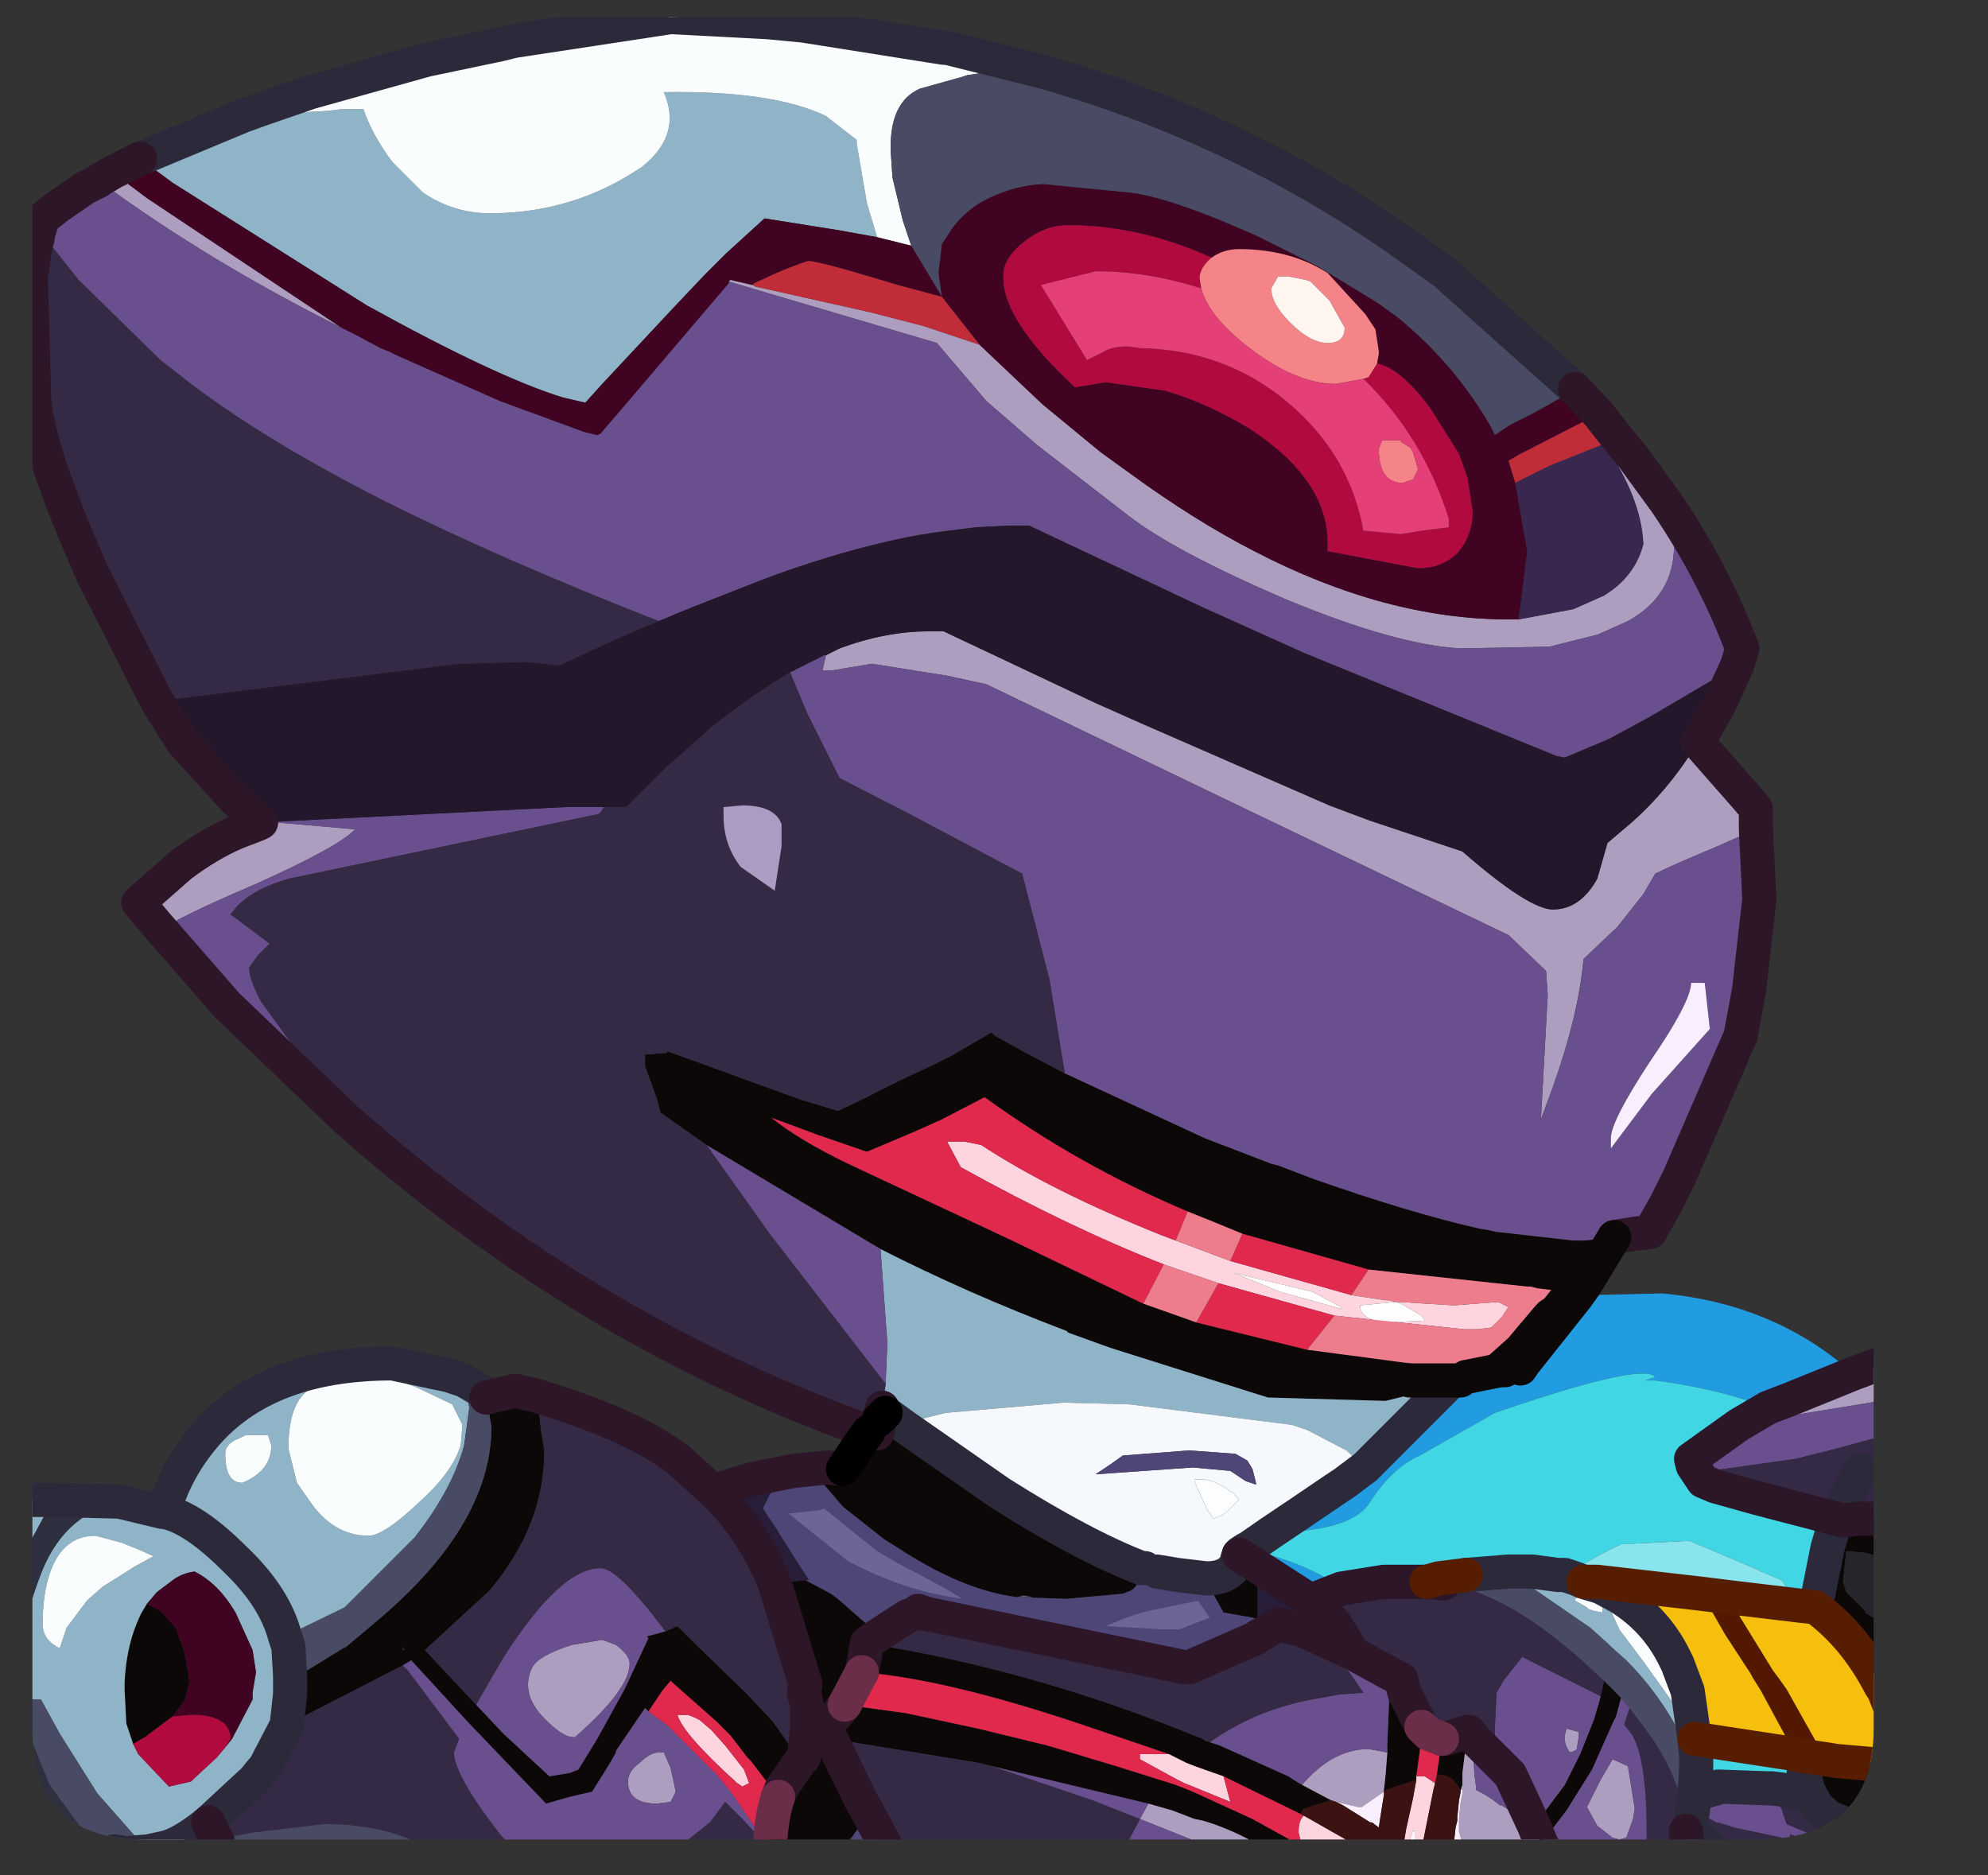 <?xml version="1.0" encoding="UTF-8" standalone="no"?>
<svg xmlns:ffdec="https://www.free-decompiler.com/flash" xmlns:xlink="http://www.w3.org/1999/xlink" ffdec:objectType="frame" height="54.95px" width="58.25px" xmlns="http://www.w3.org/2000/svg">
  <rect width="100%" height="100%" fill="#333333" stroke="none"/>
  <g transform="matrix(1.0, 0.0, 0.0, 1.0, 0.95, 0.5)">
    <clipPath id="clipPath0" transform="matrix(1.0, 0.0, 0.0, 1.0, 0.0, 0.0)">
      <path d="M50.5 0.0 Q53.95 0.0 53.95 3.3 L53.95 50.15 Q53.95 53.4 50.5 53.4 L3.3 53.4 Q0.0 53.4 0.0 50.15 L0.0 3.3 Q0.0 0.0 3.3 0.0 L50.5 0.0" fill="#000000" fill-rule="evenodd" stroke="none"/>
    </clipPath>
    <g clip-path="url(#clipPath0)">
      <use ffdec:characterId="2" height="54.95" transform="matrix(1.0, 0.0, 0.0, 1.0, -0.95, -0.5)" width="58.25" xlink:href="#shape1"/>
    </g>
    <use ffdec:characterId="3" height="53.4" transform="matrix(1.0, 0.0, 0.0, 1.0, 0.0, 0.0)" width="53.95" xlink:href="#shape2"/>
  </g>
  <defs>
    <g id="shape1" transform="matrix(1.0, 0.0, 0.0, 1.0, 0.95, 0.5)">
      <path d="M46.95 35.65 L45.85 37.2 45.65 37.45 44.85 38.4 44.7 38.55 44.35 38.95 43.85 39.55 43.8 39.55 43.6 39.6 43.7 39.45 45.25 37.5 45.5 37.15 46.35 35.75 45.5 37.15 45.25 37.5 43.7 39.45 43.6 39.6 43.15 39.65 43.0 39.65 42.0 39.85 41.85 39.95 41.7 40.05 41.65 40.1 41.45 40.1 39.65 40.55 36.2 40.45 31.6 39.0 30.35 38.55 30.3 38.5 Q27.4 37.4 24.85 36.1 L19.75 33.05 18.4 32.1 18.3 31.7 17.95 30.75 17.95 30.4 18.6 30.35 18.6 30.3 22.45 31.7 23.6 32.05 24.35 31.7 Q25.2 31.25 26.4 30.7 L26.6 30.6 26.9 30.45 28.1 29.75 28.2 29.85 29.2 30.4 30.25 30.95 34.35 32.85 36.3 33.6 36.5 33.65 37.55 34.05 Q40.4 35.05 42.4 35.5 L42.7 35.55 42.9 35.6 42.95 35.6 45.15 35.85 45.45 35.85 45.95 35.8 46.35 35.75 46.95 35.65 M56.8 44.15 L56.8 46.3 56.65 46.35 Q55.85 46.9 55.75 47.95 55.7 48.9 56.25 49.8 L56.8 50.4 56.8 52.0 56.25 51.8 55.8 51.55 55.55 51.55 55.25 52.15 55.2 52.45 56.3 52.8 56.8 52.95 56.8 53.75 54.95 53.6 54.85 53.55 54.25 53.35 53.5 53.1 52.65 52.75 52.3 52.45 52.05 52.0 52.0 51.85 51.9 51.4 51.9 51.05 51.85 50.95 52.55 51.05 52.85 51.1 54.0 51.2 54.7 51.05 54.9 50.75 54.25 49.05 54.15 48.9 Q53.4 47.45 52.25 46.6 L52.6 44.85 52.85 44.0 53.05 44.05 53.5 44.0 54.4 44.0 56.1 44.1 56.25 44.1 56.55 44.1 56.8 44.15 M37.3 53.95 L36.7 53.95 36.0 53.6 Q35.15 53.1 34.3 52.85 L34.05 52.8 33.4 52.55 32.7 52.35 28.1 51.25 27.7 51.15 23.4 50.45 24.3 52.3 24.5 52.65 24.0 53.35 Q23.4 53.9 22.45 53.9 L21.55 53.8 21.6 53.75 21.6 53.7 Q21.65 52.7 21.85 52.15 L21.05 51.1 20.95 51.0 20.45 50.35 20.05 49.95 18.75 48.8 18.7 48.75 18.45 49.05 18.05 49.65 17.95 49.55 17.1 50.8 17.1 50.85 16.9 51.2 16.4 52.0 15.75 52.15 15.05 52.35 12.75 49.95 11.1 48.15 10.85 48.3 7.45 50.05 7.55 49.15 7.55 48.75 9.1 47.8 9.2 47.75 10.15 46.95 Q13.45 44.15 13.45 41.3 L13.3 40.45 14.15 40.25 14.55 40.35 14.6 40.35 14.6 40.4 14.85 40.9 14.9 41.4 15.0 42.0 Q15.0 44.2 13.4 46.1 L11.5 47.85 13.0 49.45 13.8 50.3 15.15 51.55 15.75 51.45 16.0 51.35 16.55 50.45 17.35 49.0 18.05 47.5 18.0 47.45 18.55 47.3 18.9 47.15 19.25 47.5 20.95 49.15 21.7 49.95 21.95 50.3 22.5 51.1 22.55 51.05 22.6 51.0 22.7 50.15 22.7 49.95 22.7 49.55 22.65 49.25 22.6 49.1 22.65 48.85 21.75 45.9 22.65 45.8 23.4 46.2 23.6 46.35 24.8 47.4 24.45 47.65 25.05 47.75 Q29.65 48.55 34.15 50.4 L34.3 50.45 34.35 50.5 34.5 50.55 34.8 50.65 36.8 51.55 36.95 51.65 37.2 51.8 38.05 52.25 37.25 52.5 37.15 52.65 34.9 51.55 34.05 51.25 33.8 51.15 33.3 50.9 30.8 50.05 Q26.8 48.7 24.3 48.5 L23.8 49.45 25.6 49.7 27.7 50.15 29.75 50.65 31.75 51.25 33.5 51.8 34.0 52.0 35.75 52.8 37.1 53.55 37.25 53.9 37.3 53.95 M22.8 42.55 L23.3 42.5 23.75 42.55 24.35 41.65 24.5 41.45 24.75 41.5 24.8 41.25 24.8 41.1 25.0 40.9 25.55 41.3 28.35 43.25 Q30.8 44.8 32.5 45.45 32.45 45.95 32.2 46.1 L31.95 46.2 30.3 46.35 28.85 46.3 Q27.25 46.1 25.35 44.85 L24.95 44.6 23.75 43.65 22.8 42.55 M37.35 39.05 L40.75 39.5 42.3 39.55 43.25 38.7 43.5 38.4 44.05 37.75 44.15 37.65 44.3 37.55 44.5 37.3 44.1 37.25 43.9 37.2 43.8 37.2 39.15 36.7 35.45 35.65 34.6 35.3 33.85 35.0 Q30.65 33.65 27.9 31.65 L26.65 32.3 Q26.0 32.6 25.4 32.85 L24.45 33.25 23.0 32.75 21.65 32.25 Q22.45 32.9 23.9 33.6 L28.6 35.8 32.55 37.7 33.4 38.0 34.1 38.25 37.35 39.05 M40.35 39.95 L41.85 39.95 40.35 39.95 M39.7 48.5 L40.1 48.7 40.2 49.1 40.25 49.2 40.7 50.1 40.7 50.45 40.55 51.55 40.55 51.65 40.25 51.75 39.65 51.95 39.6 51.95 39.65 51.5 39.7 50.85 39.7 50.6 39.75 49.4 39.75 49.1 39.7 48.5 M41.3 50.45 L41.4 50.45 42.05 50.25 41.9 51.45 41.9 51.6 41.9 51.75 41.9 51.8 41.85 51.95 41.85 52.0 41.8 51.9 Q41.6 51.5 41.2 51.5 L41.15 51.5 41.3 50.45 M45.95 49.2 L46.05 48.75 46.55 49.25 46.4 49.8 46.3 50.0 45.7 51.35 44.95 52.55 44.45 53.2 44.2 53.5 44.0 53.0 44.9 51.8 45.35 50.9 45.75 49.9 45.9 49.4 45.95 49.2 M55.45 45.4 L54.55 45.25 53.7 45.0 53.15 44.95 53.05 45.85 53.15 46.15 53.7 46.7 53.7 46.75 54.1 47.0 54.5 46.7 55.7 45.45 55.45 45.4 M3.35 46.5 L3.75 46.7 4.2 47.2 4.45 47.9 4.6 48.75 4.55 49.0 4.45 49.35 4.1 49.8 3.3 50.4 2.95 50.6 2.75 50.0 2.7 49.0 2.7 48.9 2.7 48.8 Q2.75 47.65 3.2 46.75 L3.35 46.5 M10.9 47.85 L10.85 47.75 10.85 47.85 10.9 47.85 M22.5 51.1 L21.95 51.9 21.85 52.15 21.95 51.9 22.5 51.1 M33.55 45.65 L34.4 45.75 Q35.1 45.75 35.3 45.25 L35.3 45.2 35.9 45.95 35.9 46.95 35.75 46.9 34.9 46.75 34.65 46.3 34.6 46.2 34.6 46.15 34.35 45.9 34.3 45.85 34.25 45.85 33.55 45.65 M24.3 48.5 L24.45 47.7 24.45 47.65 24.45 47.7 24.3 48.5 M29.3 46.3 L29.05 46.25 28.85 46.3 29.3 46.3 M23.8 49.45 L23.6 49.7 23.25 50.1 23.4 50.45 23.25 50.1 23.6 49.7 23.8 49.45" fill="#0c0807" fill-rule="evenodd" stroke="none"/>
      <path d="M3.15 4.15 L6.15 2.9 6.9 2.85 8.65 2.75 9.05 2.7 9.7 2.7 Q9.95 3.45 10.55 4.25 L11.25 4.95 11.45 5.15 Q12.35 5.75 13.4 5.75 15.4 5.75 17.1 4.85 L17.45 4.65 17.85 4.4 Q19.05 3.45 18.5 2.2 21.7 2.15 23.25 2.9 L24.15 3.6 24.15 3.7 24.45 5.45 24.75 6.45 23.65 6.25 21.45 5.9 20.3 6.95 19.95 7.3 19.7 7.55 18.8 8.5 16.65 10.8 16.2 11.3 15.55 11.15 Q13.6 10.55 9.8 8.45 L4.1 4.85 3.15 4.15 M9.85 53.95 L5.2 53.95 7.3 53.8 9.85 53.95 M5.15 52.9 Q4.35 53.55 3.85 53.65 L3.4 53.75 1.9 52.05 0.8 50.3 0.25 49.3 -0.3 49.3 -0.3 49.2 -0.35 48.85 -0.35 48.7 -0.35 48.5 Q-0.35 47.2 0.2 45.75 0.85 43.9 2.55 43.5 L3.8 43.8 3.85 43.8 Q4.15 42.7 4.9 41.75 6.7 39.45 10.55 39.45 L12.2 39.8 12.65 39.95 12.8 40.75 12.65 41.85 Q12.3 43.15 11.2 44.55 L9.15 46.6 7.4 47.45 7.5 47.75 7.55 48.6 7.55 48.75 7.55 49.15 7.45 50.05 6.8 51.3 6.75 51.35 6.7 51.4 6.5 51.65 5.15 52.9 M2.75 53.8 L2.15 53.85 2.4 53.75 2.75 53.8 M-0.45 45.4 L-0.45 44.85 -0.3 44.75 -0.35 44.7 -0.45 44.7 -0.45 43.45 0.6 43.45 -0.45 45.4 M43.25 45.55 L43.5 45.55 43.95 45.55 44.7 45.65 44.9 45.65 45.2 45.75 45.45 45.85 45.6 45.9 45.95 46.0 46.05 46.05 46.5 46.3 46.35 46.4 46.25 46.5 46.25 46.6 46.25 46.7 46.5 47.25 46.65 47.45 47.25 48.25 48.0 49.3 48.35 49.75 48.45 49.7 48.5 49.05 48.7 50.45 48.75 50.95 48.75 51.35 48.3 50.35 Q47.65 49.1 46.7 48.15 L46.25 47.75 46.15 47.65 45.65 47.2 43.4 45.65 43.25 45.55 M45.35 46.3 Q45.2 46.3 45.2 46.4 L45.55 46.6 45.6 46.65 45.75 46.7 46.0 46.75 46.0 46.6 45.45 46.3 45.35 46.3 M24.85 36.1 Q27.4 37.4 30.3 38.5 L30.35 38.55 31.6 39.0 36.2 40.45 39.65 40.55 41.45 40.1 39.05 42.5 38.5 42.0 37.35 41.4 36.9 41.25 32.15 40.65 30.2 40.6 26.75 40.9 26.15 41.05 25.55 41.3 25.0 40.9 24.9 40.75 25.0 40.05 25.05 38.85 24.85 36.1 M9.85 39.8 Q8.5 39.8 7.95 40.35 7.5 40.8 7.5 41.95 L7.75 42.95 8.1 43.45 Q8.8 44.5 9.85 44.5 10.3 44.5 11.35 43.5 12.3 42.65 12.55 41.85 L12.6 41.25 12.3 40.65 11.25 40.15 10.85 40.0 10.4 39.9 9.85 39.8 M6.25 41.55 L6.05 41.65 Q5.65 41.8 5.65 42.1 5.65 42.95 6.15 42.95 7.0 42.6 7.0 41.85 L6.9 41.55 6.25 41.55 M5.65 50.7 L5.85 50.45 6.45 49.3 6.45 49.1 6.55 48.5 6.45 47.85 5.95 46.75 Q5.45 45.9 4.75 45.55 4.35 45.6 4.05 45.85 L3.65 46.15 3.35 46.5 3.2 46.75 Q2.75 47.65 2.7 48.8 L2.7 48.9 2.7 49.0 2.75 50.0 2.95 50.6 3.1 50.9 4.0 51.85 4.65 51.7 4.75 51.6 5.4 51.0 5.65 50.7 M3.1 44.9 L2.6 44.7 1.85 44.5 Q0.8 44.5 0.45 45.8 0.3 46.35 0.3 47.1 0.3 47.55 0.8 47.8 L1.0 47.2 1.6 46.4 2.05 46.0 3.0 45.4 3.55 45.1 3.1 44.9 M3.85 43.8 Q4.7 43.95 5.95 45.2 7.1 46.3 7.4 47.45 7.1 46.3 5.95 45.2 4.7 43.95 3.85 43.8" fill="#90b5c8" fill-rule="evenodd" stroke="none"/>
      <path d="M1.95 4.8 L2.0 4.75 2.1 4.7 2.35 4.55 3.35 5.3 8.9 9.0 9.05 9.1 Q5.15 7.15 1.95 4.8 M46.45 12.35 L46.9 12.9 47.85 14.2 48.05 15.0 48.1 15.5 Q48.1 16.95 46.75 17.7 L45.85 18.1 44.45 18.45 41.85 18.5 Q39.95 18.4 36.7 17.05 33.45 15.65 32.1 14.6 L29.45 12.55 27.95 11.25 26.5 9.55 20.4 7.75 20.45 7.7 21.1 7.85 21.2 7.9 24.55 8.65 26.1 9.05 27.75 9.6 29.6 11.35 31.3 12.75 32.2 13.4 Q34.05 14.75 35.8 15.65 39.65 17.65 43.25 17.65 L43.55 17.65 45.15 17.35 46.05 16.95 Q46.95 16.4 47.2 15.45 47.15 14.1 46.05 12.5 L46.45 12.35 M48.8 21.25 L50.25 22.9 50.5 23.2 50.5 23.8 49.25 24.35 Q48.05 24.85 47.55 25.1 L47.2 25.7 46.45 26.65 45.45 27.6 Q45.3 29.25 44.55 31.35 L44.2 32.3 44.4 28.65 44.35 27.95 43.25 26.9 35.85 23.35 27.95 19.55 26.8 19.3 24.6 18.95 23.4 19.15 23.15 19.15 23.25 18.7 23.65 18.5 Q25.0 18.0 26.25 18.0 L26.7 18.0 31.15 20.1 32.5 20.7 38.0 23.1 39.2 23.55 41.75 24.4 41.9 24.45 Q43.85 26.15 44.55 26.15 45.35 26.15 45.85 25.25 L46.15 24.2 46.8 23.65 Q47.95 22.65 48.8 21.25 M53.35 39.75 L54.55 39.3 55.3 39.0 56.8 38.45 56.8 39.85 56.15 40.05 54.95 40.35 54.15 40.55 51.4 41.0 51.05 41.05 50.95 41.05 51.1 40.85 51.5 40.5 53.35 39.75 M44.45 53.95 L43.6 53.95 43.55 53.9 43.45 53.85 43.35 53.85 43.15 53.9 43.15 53.95 41.95 53.95 41.85 53.35 41.8 53.15 41.8 53.0 41.8 52.8 41.85 52.3 41.9 52.05 41.9 51.95 41.85 51.95 41.9 51.8 41.9 51.75 41.9 51.6 41.9 51.45 42.05 50.25 42.1 50.25 42.2 50.4 42.25 51.5 42.3 51.85 42.3 51.95 42.4 52.0 Q42.7 52.15 43.0 52.4 L43.05 52.4 43.75 52.85 44.0 53.0 44.2 53.5 44.45 53.95 M36.7 53.95 L35.3 53.95 34.2 53.5 33.2 53.1 32.45 52.8 32.7 52.35 33.4 52.55 34.05 52.8 34.3 52.85 Q35.15 53.1 36.0 53.6 L36.7 53.95 M3.65 26.6 L3.1 25.95 4.35 24.85 Q5.15 24.25 5.95 23.9 L6.6 23.65 7.15 23.6 9.45 23.8 Q9.0 24.3 6.55 25.4 4.1 26.45 3.8 26.75 L3.65 26.6 M17.1 47.7 Q17.5 48.0 17.5 48.25 17.5 49.0 15.9 50.4 15.55 50.45 14.9 49.75 14.3 49.05 14.65 48.35 14.85 48.0 15.8 47.7 L16.7 47.55 17.1 47.7 M38.05 52.25 L37.2 51.8 Q38.1 50.75 39.15 50.75 L39.7 50.85 39.65 51.5 39.6 51.95 39.6 52.0 38.95 52.45 38.85 52.45 38.2 52.3 38.05 52.25 M18.5 50.85 L18.7 51.3 18.85 52.0 18.7 52.3 18.3 52.35 Q17.45 52.35 17.45 51.7 17.45 51.4 17.8 51.15 18.1 50.85 18.35 50.85 L18.5 50.85 M46.3 51.05 L46.75 51.25 46.95 52.5 46.9 52.8 46.7 53.35 46.5 53.4 46.3 53.35 45.85 53.0 45.55 52.45 45.85 51.85 45.95 51.65 46.3 51.05 M45.25 50.75 L45.2 50.8 45.05 50.85 Q44.9 50.65 44.9 50.45 L44.9 50.35 44.95 50.15 45.3 50.25 45.3 50.45 45.25 50.75" fill="#ae9fc0" fill-rule="evenodd" stroke="none"/>
      <path d="M18.35 17.7 Q13.75 15.9 10.35 14.2 6.5 12.25 4.2 10.4 L3.75 10.05 1.35 7.7 0.2 6.25 0.3 5.9 0.75 5.55 1.55 5.0 1.95 4.8 Q5.15 7.15 9.05 9.1 L9.15 9.15 9.55 9.35 10.2 9.7 10.45 9.8 10.65 9.9 13.7 11.25 16.15 12.15 16.55 12.25 16.65 12.2 17.25 11.5 20.4 7.8 20.4 7.75 26.5 9.55 27.95 11.25 29.45 12.55 32.1 14.6 Q33.45 15.65 36.7 17.05 39.95 18.4 41.85 18.5 L44.45 18.45 45.85 18.1 46.75 17.7 Q48.1 16.95 48.1 15.5 L48.05 15.0 47.85 14.2 Q49.25 16.25 50.1 18.5 L49.95 19.0 47.4 20.5 46.2 21.15 44.9 21.7 44.65 21.65 37.3 18.65 34.3 17.3 29.2 14.9 28.6 14.9 27.65 14.95 26.85 15.05 Q24.7 15.3 21.75 16.35 L21.1 16.6 19.7 17.15 Q19.05 17.4 18.35 17.7 M50.5 23.8 L50.6 25.85 50.3 28.5 50.05 29.85 48.25 34.0 47.85 34.8 47.4 35.6 46.95 35.65 46.35 35.75 45.95 35.8 45.45 35.85 45.15 35.85 42.95 35.6 42.9 35.6 42.7 35.55 42.4 35.5 Q40.4 35.05 37.55 34.05 L36.5 33.65 36.3 33.6 34.35 32.85 30.25 30.95 29.8 28.2 29.0 25.1 25.6 23.3 23.65 22.3 22.7 20.4 22.2 19.2 23.2 18.7 23.25 18.7 23.15 19.15 23.4 19.15 24.6 18.95 26.8 19.3 27.95 19.55 35.85 23.35 43.25 26.9 44.35 27.95 44.4 28.65 44.2 32.3 44.55 31.35 Q45.3 29.25 45.45 27.6 L46.45 26.65 47.2 25.7 47.55 25.1 Q48.05 24.85 49.25 24.35 L50.5 23.8 M56.8 39.85 L56.8 40.9 54.85 41.4 52.85 41.95 51.65 42.25 49.15 42.6 48.75 42.6 48.65 42.45 48.6 42.25 50.0 41.25 50.85 40.75 51.5 40.5 51.1 40.85 50.95 41.05 51.05 41.05 51.4 41.0 54.15 40.55 54.95 40.35 56.15 40.05 56.8 39.85 M53.65 53.95 L53.35 53.95 53.0 53.8 51.5 53.25 51.5 53.4 49.85 53.05 49.7 53.0 49.55 52.95 49.35 52.9 49.15 52.8 48.65 52.6 48.7 52.1 48.8 52.05 49.35 51.9 49.4 51.85 50.8 51.9 50.95 51.9 51.15 52.35 51.25 52.5 51.4 52.95 52.35 53.35 52.3 53.35 52.4 53.4 52.5 53.4 52.55 53.4 53.65 53.95 M47.3 53.95 L44.45 53.95 44.2 53.5 44.45 53.2 44.95 52.55 45.7 51.35 46.3 50.0 46.4 49.8 46.55 49.25 46.8 49.55 46.65 50.0 46.65 50.05 46.85 50.3 Q47.3 51.0 47.3 53.2 L47.3 53.3 47.3 53.35 47.3 53.95 M35.3 53.95 L31.85 53.95 32.45 52.8 31.05 52.25 28.1 51.25 32.7 52.35 32.45 52.8 33.2 53.1 34.2 53.5 35.3 53.95 M18.45 53.95 L14.35 53.95 13.7 53.25 Q12.35 51.5 12.35 50.85 L12.5 50.45 11.0 48.45 10.85 48.3 11.1 48.15 12.75 49.95 15.05 52.35 15.75 52.15 16.4 52.0 16.9 51.2 17.1 50.85 17.1 50.8 17.95 49.55 18.05 49.65 18.6 50.05 20.0 51.45 20.05 51.5 20.5 52.05 21.55 53.6 20.8 52.8 20.3 52.3 19.85 52.9 18.85 53.7 18.45 53.95 M9.2 32.3 L5.7 28.95 3.65 26.6 3.8 26.75 Q4.1 26.45 6.55 25.4 9.0 24.3 9.45 23.8 L7.15 23.6 6.6 23.65 6.7 23.6 15.6 23.15 16.5 23.15 16.75 23.15 16.65 23.3 16.6 23.35 7.5 25.25 7.2 25.35 Q6.45 25.6 6.0 26.05 L5.8 26.3 5.95 26.4 6.95 27.15 6.6 27.5 6.35 27.85 Q6.35 28.2 6.7 28.85 L9.05 32.1 9.2 32.3 M48.6 28.3 Q48.6 28.85 47.4 30.6 46.25 32.35 46.25 32.85 L46.25 33.15 47.45 31.55 49.15 29.65 49.1 29.2 49.0 28.3 48.6 28.3 M38.7 47.95 L39.7 48.5 39.75 49.1 39.75 49.4 39.7 50.6 39.7 50.85 39.15 50.75 Q38.1 50.75 37.2 51.8 L36.95 51.65 36.8 51.55 34.8 50.65 34.5 50.55 Q35.9 49.55 37.75 49.25 L38.3 49.15 39.0 49.1 38.55 48.45 37.95 47.9 37.45 47.5 37.15 47.25 37.5 47.4 38.7 47.95 M42.2 50.4 L42.85 51.05 42.85 50.15 42.9 49.1 43.1 48.75 43.65 48.05 45.95 49.2 45.9 49.4 45.75 49.9 45.35 50.9 44.9 51.8 44.0 53.0 43.75 52.85 43.05 52.4 43.0 52.4 Q42.7 52.15 42.4 52.0 L42.3 51.95 42.3 51.85 42.25 51.5 42.2 50.4 M19.75 33.05 L24.85 36.1 25.05 38.85 25.0 40.05 21.6 35.65 19.75 33.05 M13.0 49.45 L13.75 48.15 Q15.45 45.45 16.65 45.45 17.05 45.45 18.0 46.6 L18.2 46.85 18.55 47.3 18.0 47.45 18.05 47.5 17.35 49.0 16.55 50.45 16.0 51.35 15.75 51.45 15.15 51.55 13.8 50.3 13.0 49.45 M17.1 47.7 L16.7 47.55 15.8 47.7 Q14.85 48.0 14.65 48.35 14.3 49.05 14.9 49.75 15.55 50.45 15.9 50.4 17.5 49.0 17.5 48.25 17.5 48.0 17.1 47.7 M18.5 50.85 L18.35 50.85 Q18.1 50.85 17.8 51.15 17.45 51.4 17.45 51.7 17.45 52.35 18.3 52.35 L18.7 52.3 18.85 52.0 18.7 51.3 18.5 50.85 M46.3 51.05 L45.95 51.65 45.85 51.85 45.55 52.45 45.85 53.0 46.3 53.35 46.5 53.4 46.7 53.35 46.9 52.8 46.95 52.5 46.75 51.25 46.3 51.05 M45.25 50.75 L45.3 50.45 45.3 50.25 44.95 50.15 44.9 50.35 44.9 50.45 Q44.9 50.65 45.05 50.85 L45.2 50.8 45.25 50.75 M42.85 51.05 L43.3 51.5 44.0 53.0 43.3 51.5 42.85 51.05" fill="#694f8e" fill-rule="evenodd" stroke="none"/>
      <path d="M40.65 53.95 L40.4 53.95 40.5 53.6 40.5 53.15 40.45 53.15 40.3 53.6 40.25 53.7 40.15 53.95 40.05 53.95 40.2 53.4 40.25 53.1 40.45 52.2 40.55 51.65 40.55 51.55 40.65 51.55 40.8 51.55 41.1 51.75 41.05 51.95 40.9 52.7 40.65 53.95 M39.45 53.95 L37.8 53.95 37.2 53.6 37.1 53.2 37.1 53.15 Q37.1 52.85 37.25 52.7 L39.45 53.95 M38.65 37.45 L39.65 37.6 39.75 37.6 39.95 37.65 40.05 37.65 41.65 37.75 42.95 37.65 43.25 37.8 43.05 38.1 42.75 38.4 42.35 38.45 41.95 38.45 38.15 38.05 34.75 37.1 33.15 36.55 Q30.35 35.45 27.2 33.7 L26.8 32.95 27.3 32.95 27.8 33.05 Q29.85 34.4 33.1 35.7 L33.5 35.85 35.1 36.45 38.65 37.45 M39.95 37.65 L38.9 37.75 Q38.9 38.15 39.6 38.25 L40.8 38.2 40.7 38.05 40.1 37.7 39.95 37.65 M33.3 50.9 L33.8 51.15 34.05 51.25 34.9 51.55 35.1 52.3 34.0 51.85 33.75 51.75 33.55 51.65 32.45 51.05 32.45 50.9 33.15 50.9 33.3 50.9 M38.35 37.85 L38.35 37.8 37.5 37.35 35.2 36.8 36.55 37.35 38.35 37.85 M21.0 51.75 L20.8 51.85 20.65 51.75 Q19.05 50.3 18.9 49.75 L19.2 49.75 19.35 49.8 19.55 49.9 19.9 50.2 20.3 50.65 20.85 51.35 21.0 51.75" fill="#ffd5e0" fill-rule="evenodd" stroke="none"/>
      <path d="M39.15 36.7 L38.65 37.45 35.1 36.45 35.45 35.65 39.15 36.7 M38.15 38.05 L37.35 39.05 34.1 38.25 34.75 37.1 38.15 38.05 M32.55 37.7 L28.6 35.8 23.9 33.6 Q22.45 32.9 21.65 32.25 L23.0 32.75 24.45 33.25 25.4 32.85 Q26.0 32.6 26.65 32.3 L27.9 31.65 Q30.65 33.65 33.85 35.0 L33.5 35.85 33.1 35.7 Q29.85 34.4 27.8 33.05 L27.3 32.95 26.8 32.95 27.2 33.7 Q30.35 35.45 33.15 36.55 L32.55 37.7 M40.7 50.1 L40.9 50.3 41.3 50.45 41.15 51.5 41.1 51.75 40.8 51.55 40.65 51.55 40.55 51.55 40.7 50.45 40.7 50.1 M18.05 49.65 L18.45 49.05 18.7 48.75 18.75 48.8 20.05 49.95 20.45 50.35 20.95 51.0 21.05 51.1 21.85 52.15 Q21.65 52.7 21.6 53.7 L21.55 53.6 20.5 52.05 20.05 51.5 20.0 51.45 18.6 50.05 18.05 49.65 M24.3 48.5 Q26.8 48.7 30.8 50.05 L33.3 50.9 33.15 50.9 32.45 50.9 32.45 51.05 33.55 51.65 33.75 51.75 34.0 51.85 35.1 52.3 34.9 51.55 37.15 52.65 37.25 52.7 Q37.1 52.85 37.1 53.15 L37.1 53.2 37.2 53.6 37.1 53.55 35.75 52.8 34.0 52.0 33.5 51.8 31.75 51.25 29.75 50.65 27.7 50.15 25.6 49.7 23.8 49.45 24.3 48.5 M21.0 51.75 L20.85 51.35 20.3 50.65 19.9 50.2 19.55 49.9 19.35 49.8 19.2 49.75 18.9 49.75 Q19.05 50.3 20.65 51.75 L20.8 51.85 21.0 51.75" fill="#e2284d" fill-rule="evenodd" stroke="none"/>
      <path d="M43.6 53.95 L43.15 53.95 43.15 53.9 43.35 53.85 43.45 53.85 43.55 53.9 43.6 53.95 M41.95 53.95 L41.6 53.95 41.7 53.05 41.75 52.85 41.75 52.75 41.8 52.25 41.85 52.0 41.85 51.95 41.9 51.95 41.9 52.05 41.85 52.3 41.8 52.8 41.8 53.0 41.8 53.15 41.85 53.35 41.95 53.95 M48.6 28.3 L49.0 28.3 49.1 29.2 49.15 29.65 47.45 31.55 46.25 33.15 46.25 32.85 Q46.25 32.35 47.4 30.6 48.6 28.85 48.6 28.3 M38.2 52.3 L38.85 52.45 38.95 52.45 39.6 52.0 39.6 52.1 39.55 52.4 39.45 53.05 39.25 52.9 39.2 52.9 38.4 52.4 38.2 52.3" fill="#faefff" fill-rule="evenodd" stroke="none"/>
      <path d="M39.05 42.5 L38.45 42.95 38.15 43.15 Q37.05 43.9 36.3 44.4 L35.65 44.85 35.55 44.9 35.4 45.0 35.35 45.05 35.3 45.2 35.3 45.25 Q35.1 45.75 34.4 45.75 L33.55 45.65 32.95 45.55 32.75 45.5 32.6 45.45 32.5 45.4 32.5 45.45 Q30.8 44.8 28.35 43.25 L25.55 41.3 26.15 41.05 26.75 40.9 30.2 40.6 32.15 40.65 36.9 41.25 37.35 41.4 38.5 42.0 39.05 42.5 M35.85 42.95 L35.75 42.55 35.6 42.3 35.25 42.1 33.9 42.0 31.95 42.15 31.6 42.4 31.15 42.7 34.0 42.5 35.1 42.6 35.55 42.9 35.85 43.0 35.85 42.95 M35.2 43.25 L35.1 43.2 Q34.6 42.85 34.3 42.85 L34.05 42.85 34.05 42.9 34.2 43.25 34.4 43.7 34.6 44.0 34.85 43.9 35.05 43.75 35.35 43.45 35.2 43.25" fill="#f6f9fe" fill-rule="evenodd" stroke="none"/>
      <path d="M3.65 20.05 L1.8 16.4 Q0.1 12.6 0.05 11.1 L-0.05 7.55 -0.05 7.5 0.0 7.35 0.05 6.9 0.1 6.7 0.1 6.6 0.15 6.5 0.15 6.4 0.2 6.25 1.35 7.7 3.75 10.05 4.2 10.4 Q6.5 12.25 10.35 14.2 13.75 15.9 18.35 17.7 16.9 18.3 15.45 19.0 L14.5 18.9 12.5 18.95 3.65 20.05 M56.8 40.9 L56.8 44.15 56.55 44.1 56.25 44.1 56.1 44.1 54.4 44.0 53.5 44.0 53.05 44.05 52.85 44.0 50.55 43.4 49.3 43.05 48.95 42.9 48.75 42.6 49.15 42.6 51.65 42.25 52.85 41.95 54.85 41.4 56.8 40.9 M54.85 53.95 L53.65 53.95 52.55 53.4 54.85 53.95 M53.35 53.95 L49.5 53.95 48.65 53.15 48.55 52.95 48.65 52.6 49.15 52.8 49.35 52.9 49.55 52.95 49.7 53.0 49.85 53.05 51.5 53.4 51.5 53.25 53.0 53.8 53.35 53.95 M48.5 53.95 L47.3 53.95 47.3 53.35 47.3 53.3 47.3 53.2 Q47.3 51.0 46.85 50.3 L46.65 50.05 46.65 50.0 46.8 49.55 47.25 50.15 Q48.35 51.6 48.45 53.15 L48.45 53.2 48.5 53.95 M31.85 53.95 L25.2 53.95 24.5 52.65 24.3 52.3 23.4 50.45 27.7 51.15 28.1 51.25 31.05 52.25 32.45 52.8 31.85 53.95 M21.5 53.95 L18.45 53.95 18.85 53.7 19.85 52.9 20.3 52.3 20.8 52.8 21.55 53.6 21.6 53.7 21.6 53.75 21.55 53.8 21.5 53.95 M14.35 53.95 L12.05 53.95 Q10.7 52.95 8.55 52.95 L6.45 53.2 5.4 53.4 5.15 52.9 6.5 51.65 6.7 51.4 6.75 51.35 6.8 51.3 7.45 50.05 10.85 48.3 11.0 48.45 12.5 50.45 12.35 50.85 Q12.35 51.5 13.7 53.25 L14.35 53.95 M14.6 40.35 Q17.5 41.2 18.9 42.25 L19.95 43.2 Q21.1 44.3 21.75 45.9 L22.65 48.85 22.6 49.1 22.65 49.25 22.7 49.55 22.7 49.95 22.7 50.15 22.6 51.0 22.55 51.05 22.5 51.1 21.95 50.3 21.7 49.95 20.95 49.15 19.25 47.5 18.9 47.15 18.55 47.3 18.2 46.85 18.0 46.6 Q17.05 45.45 16.65 45.45 15.45 45.45 13.75 48.15 L13.0 49.45 11.5 47.85 13.4 46.1 Q15.0 44.2 15.0 42.0 L14.9 41.4 14.85 40.9 14.6 40.4 14.6 40.35 M24.5 41.45 Q20.85 40.15 17.4 38.2 13.1 35.75 9.2 32.3 L9.05 32.1 6.7 28.85 Q6.35 28.2 6.35 27.85 L6.6 27.5 6.95 27.15 5.95 26.4 5.8 26.3 6.0 26.05 Q6.45 25.6 7.2 25.35 L7.5 25.25 16.6 23.35 16.65 23.3 16.75 23.15 17.4 23.15 18.55 22.0 19.9 20.8 Q21.1 19.85 22.2 19.2 L22.7 20.4 23.65 22.3 25.6 23.3 29.0 25.1 29.8 28.2 30.25 30.95 29.2 30.4 28.2 29.85 28.1 29.75 26.9 30.45 26.6 30.6 26.4 30.7 Q25.2 31.25 24.35 31.7 L23.6 32.05 22.45 31.7 18.6 30.3 18.6 30.35 17.95 30.4 17.95 30.75 18.3 31.7 18.4 32.1 19.75 33.05 21.6 35.65 25.0 40.05 24.9 40.75 24.8 41.1 24.8 41.25 24.75 41.5 24.5 41.45 M53.55 42.6 L52.85 44.0 53.55 42.6 M40.85 45.85 L41.35 45.9 Q43.15 46.15 45.4 48.15 L46.05 48.75 45.95 49.2 43.65 48.05 43.1 48.75 42.9 49.1 42.85 50.15 42.85 51.05 42.2 50.4 42.1 50.25 42.05 50.25 41.4 50.45 41.3 50.45 40.9 50.3 40.7 50.1 40.25 49.2 40.2 49.1 40.1 48.7 39.7 48.5 38.7 47.95 38.15 47.05 37.45 46.4 38.35 46.05 39.6 45.85 40.2 45.85 40.85 45.85 M21.95 24.3 L21.95 23.65 Q21.75 23.1 20.8 23.1 L20.25 23.15 20.25 23.4 Q20.25 24.25 20.75 24.9 L21.75 25.6 21.95 24.3 M24.8 47.4 L25.65 46.85 25.95 46.75 26.25 46.8 30.6 47.7 33.75 48.35 33.9 48.35 35.85 47.5 35.9 47.45 36.45 47.15 36.5 47.1 37.15 47.25 37.45 47.5 37.95 47.9 38.55 48.45 39.0 49.1 38.3 49.15 37.75 49.25 Q35.9 49.55 34.5 50.55 L34.35 50.5 34.3 50.45 34.15 50.4 Q29.65 48.55 25.05 47.75 L24.45 47.65 24.8 47.4 M52.35 53.35 L51.4 52.95 51.25 52.5 51.15 52.35 50.95 51.9 51.75 52.0 52.05 52.0 52.3 52.45 52.65 52.75 53.5 53.1 54.25 53.35 54.85 53.55 54.95 53.6 52.5 53.3 52.35 53.35" fill="#342a45" fill-rule="evenodd" stroke="none"/>
      <path d="M56.8 52.0 L56.8 52.95 56.3 52.8 55.2 52.45 55.25 52.15 55.55 51.55 55.8 51.55 56.25 51.8 56.8 52.0 M55.45 45.4 L55.7 45.45 54.5 46.7 54.1 47.0 53.7 46.75 53.7 46.7 53.15 46.15 53.05 45.85 53.15 44.95 53.7 45.0 54.55 45.25 55.45 45.4" fill="#25252c" fill-rule="evenodd" stroke="none"/>
      <path d="M6.15 2.9 L6.7 2.7 8.15 2.2 11.55 1.25 13.7 0.8 14.1 0.7 18.7 0.0 21.55 0.15 22.6 0.25 26.7 0.9 26.8 0.9 29.6 1.6 Q35.25 3.2 40.0 6.5 L41.4 7.5 41.45 7.55 45.2 10.9 44.95 11.05 43.3 9.3 Q41.25 7.4 39.1 6.1 L38.8 5.9 37.7 5.3 37.4 5.15 35.3 4.1 Q31.05 2.15 27.75 1.65 L27.4 1.7 27.25 1.75 26.0 2.1 Q25.1 2.5 25.15 3.95 L25.2 4.7 25.5 5.95 25.75 6.7 24.75 6.45 24.45 5.45 24.15 3.7 24.15 3.6 23.25 2.9 Q21.7 2.15 18.5 2.2 19.05 3.45 17.85 4.4 L17.45 4.65 17.1 4.85 Q15.4 5.75 13.4 5.75 12.35 5.75 11.45 5.15 L11.25 4.95 10.55 4.25 Q9.95 3.45 9.7 2.7 L9.05 2.7 8.65 2.75 6.9 2.85 6.15 2.9 M-0.45 44.85 L-0.45 44.7 -0.35 44.7 -0.3 44.75 -0.45 44.85 M48.5 49.05 L48.45 49.7 48.35 49.75 48.0 49.3 47.25 48.25 46.65 47.45 46.5 47.25 46.25 46.7 46.25 46.6 46.25 46.5 46.35 46.4 46.5 46.3 Q47.55 46.95 48.1 48.05 L48.2 48.25 48.5 49.05 M45.35 46.3 L45.45 46.3 46.0 46.6 46.0 46.75 45.75 46.7 45.6 46.65 45.55 46.6 45.2 46.4 Q45.2 46.3 45.35 46.3 M6.25 41.55 L6.9 41.55 7.0 41.85 Q7.0 42.6 6.15 42.95 5.65 42.95 5.65 42.1 5.65 41.8 6.05 41.65 L6.25 41.55 M9.85 39.8 L10.4 39.9 10.85 40.0 11.25 40.15 12.3 40.65 12.6 41.25 12.55 41.85 Q12.3 42.65 11.35 43.5 10.3 44.5 9.85 44.5 8.8 44.5 8.1 43.45 L7.75 42.95 7.5 41.95 Q7.5 40.8 7.95 40.35 8.5 39.8 9.85 39.8 M3.1 44.9 L3.55 45.1 3.0 45.4 2.05 46.0 1.6 46.4 1.0 47.2 0.8 47.8 Q0.3 47.55 0.3 47.1 0.3 46.35 0.45 45.8 0.8 44.5 1.85 44.5 L2.6 44.7 3.1 44.9" fill="#fafeff" fill-rule="evenodd" stroke="none"/>
      <path d="M56.8 46.3 L56.8 50.4 56.25 49.8 Q55.7 48.9 55.75 47.95 55.85 46.9 56.65 46.35 L56.8 46.3 M12.05 53.95 L9.85 53.95 7.3 53.8 5.2 53.95 4.95 53.95 5.45 53.5 5.4 53.4 6.45 53.2 8.55 52.95 Q10.7 52.95 12.05 53.95 M3.4 53.75 L2.75 53.8 2.4 53.75 2.15 53.85 2.0 53.85 0.5 51.8 -0.05 50.45 -0.25 49.5 -0.3 49.3 0.25 49.3 0.8 50.3 1.9 52.05 3.4 53.75 M1.0 53.75 L-0.05 53.5 -0.45 53.4 -0.45 51.05 -0.05 51.95 1.0 53.75 M12.65 39.95 L13.25 40.3 13.3 40.45 13.45 41.3 Q13.45 44.15 10.15 46.95 L9.2 47.75 9.1 47.8 7.55 48.75 7.55 48.6 7.5 47.75 7.4 47.45 9.15 46.6 11.2 44.55 Q12.3 43.15 12.65 41.85 L12.8 40.75 12.65 39.95 M25.75 6.7 L25.5 5.95 25.2 4.7 25.15 3.95 Q25.1 2.5 26.0 2.1 L27.25 1.75 27.4 1.7 27.75 1.65 Q31.05 2.15 35.3 4.1 L37.4 5.15 37.7 5.3 38.8 5.9 39.1 6.1 Q41.25 7.4 43.3 9.3 L44.95 11.05 Q44.55 11.3 43.9 11.65 L43.3 11.95 42.85 12.25 42.7 11.95 Q41.65 10.15 40.0 8.8 L39.45 8.4 37.65 7.3 35.85 6.4 34.8 5.95 Q33.05 5.25 32.2 5.15 L29.65 4.9 29.55 4.9 Q28.65 4.95 27.75 5.45 27.15 5.85 26.85 6.35 L26.65 6.65 26.55 7.5 26.65 8.2 25.75 6.7 M43.25 45.55 L43.4 45.65 45.65 47.2 46.15 47.65 46.25 47.75 46.7 48.15 Q47.65 49.1 48.3 50.35 L48.75 51.35 48.7 52.1 48.65 52.6 48.55 52.95 48.45 53.15 Q48.35 51.6 47.25 50.15 L46.8 49.55 46.55 49.25 46.05 48.75 45.4 48.15 Q43.15 46.15 41.35 45.9 L42.0 45.65 43.25 45.55" fill="#494b64" fill-rule="evenodd" stroke="none"/>
      <path d="M41.6 53.95 L40.65 53.95 40.9 52.7 41.05 51.95 41.1 51.75 41.15 51.5 41.2 51.5 Q41.6 51.5 41.8 51.9 L41.85 52.0 41.8 52.25 41.75 52.75 41.75 52.85 41.7 53.05 41.6 53.95 M40.05 53.95 L39.45 53.95 37.25 52.7 37.15 52.65 37.25 52.5 38.05 52.25 38.2 52.3 38.4 52.4 39.2 52.9 39.25 52.9 39.45 53.05 39.55 52.4 39.6 52.1 39.6 52.0 39.6 51.95 39.65 51.95 40.25 51.75 40.55 51.65 40.45 52.2 40.25 53.1 40.2 53.4 40.05 53.95 M37.8 53.95 L37.3 53.95 37.25 53.9 37.1 53.55 37.2 53.6 37.8 53.95" fill="#3c1212" fill-rule="evenodd" stroke="none"/>
      <path d="M25.2 53.95 L21.5 53.95 21.55 53.8 22.45 53.9 Q23.4 53.9 24.0 53.35 L24.5 52.65 25.2 53.95 M22.3 42.6 L22.8 42.55 23.75 43.65 24.95 44.6 25.35 44.85 Q27.25 46.1 28.85 46.3 L30.3 46.35 31.95 46.2 32.2 46.1 Q32.45 45.95 32.5 45.45 L32.5 45.4 32.6 45.45 32.75 45.5 32.95 45.55 33.55 45.65 34.25 45.85 34.3 45.85 34.35 45.9 34.6 46.15 34.6 46.2 34.65 46.3 34.9 46.75 35.75 46.9 35.9 46.95 36.3 47.1 36.45 47.15 35.9 47.45 35.85 47.5 33.9 48.35 33.75 48.35 30.6 47.7 26.25 46.8 25.95 46.7 25.95 46.75 25.65 46.85 24.8 47.4 23.6 46.35 23.4 46.2 22.65 45.8 22.75 45.8 22.3 45.1 21.8 44.3 21.4 43.7 21.65 43.2 22.3 42.6 M24.75 44.95 L23.2 43.7 23.05 43.75 22.15 43.85 23.9 45.25 24.2 45.4 Q25.7 46.15 27.25 46.35 26.8 46.05 25.35 45.3 L24.75 44.95 M32.6 45.45 L32.5 45.45 32.6 45.45 M32.7 46.7 Q32.1 46.85 31.45 47.15 L33.15 47.25 33.6 47.25 34.5 46.9 34.15 46.4 32.7 46.7" fill="#4d4677" fill-rule="evenodd" stroke="none"/>
      <path d="M19.95 43.2 L21.05 42.85 22.3 42.6 21.65 43.2 21.4 43.7 21.8 44.3 22.3 45.1 22.75 45.8 22.65 45.8 21.75 45.9 Q21.1 44.3 19.95 43.2 M37.45 46.4 L38.15 47.05 38.7 47.95 37.5 47.4 37.15 47.25 36.5 47.1 36.45 47.15 36.3 47.1 35.9 46.95 35.9 45.95 35.3 45.2 35.35 45.05 37.45 46.4" fill="#281e3a" fill-rule="evenodd" stroke="none"/>
      <path d="M29.3 46.3 L28.85 46.3 29.05 46.25 29.3 46.3" fill="#585179" fill-rule="evenodd" stroke="none"/>
      <path d="M24.75 44.95 L25.35 45.3 Q26.8 46.05 27.25 46.35 25.7 46.15 24.2 45.4 L23.9 45.25 22.15 43.85 23.05 43.75 23.2 43.7 24.75 44.95 M32.7 46.7 L34.15 46.4 34.5 46.9 33.6 47.25 33.15 47.25 31.45 47.15 Q32.1 46.85 32.7 46.7" fill="#6e6598" fill-rule="evenodd" stroke="none"/>
      <path d="M40.4 53.95 L40.15 53.95 40.25 53.7 40.3 53.6 40.45 53.15 40.5 53.15 40.5 53.6 40.4 53.95 M39.95 37.65 L40.1 37.7 40.7 38.05 40.8 38.2 39.6 38.25 Q38.9 38.15 38.9 37.75 L39.95 37.65 M38.35 37.85 L36.55 37.35 35.2 36.8 37.5 37.35 38.35 37.8 38.35 37.85" fill="#ffffff" fill-rule="evenodd" stroke="none"/>
      <path d="M2.35 4.55 L3.15 4.15 4.1 4.85 9.8 8.45 Q13.6 10.55 15.55 11.15 L16.2 11.3 16.65 10.8 18.8 8.5 19.7 7.55 19.95 7.3 20.3 6.95 21.45 5.9 23.65 6.25 24.75 6.45 25.75 6.7 26.65 8.2 26.55 7.5 26.65 6.65 26.85 6.35 Q27.15 5.85 27.75 5.45 28.65 4.95 29.55 4.9 L29.65 4.9 32.2 5.15 Q33.05 5.25 34.8 5.95 L35.85 6.4 37.65 7.3 39.45 8.4 40.0 8.8 Q41.65 10.15 42.7 11.95 L42.85 12.25 43.3 11.95 43.9 11.65 Q44.55 11.3 44.95 11.05 L45.2 10.9 45.9 11.65 45.55 11.8 43.6 12.8 43.25 13.0 43.45 13.65 43.8 15.65 43.55 17.65 43.25 17.65 Q39.65 17.65 35.8 15.65 34.05 14.75 32.2 13.4 L31.3 12.75 29.6 11.35 27.75 9.6 26.65 8.2 25.35 7.85 Q23.05 7.15 22.75 7.15 22.65 7.15 21.8 7.5 L21.15 7.8 21.1 7.85 20.45 7.7 20.4 7.75 20.4 7.8 17.25 11.5 16.65 12.2 16.55 12.25 16.15 12.15 13.7 11.25 10.65 9.9 10.45 9.8 10.2 9.7 9.55 9.35 9.15 9.15 9.05 9.1 8.9 9.0 3.35 5.3 2.35 4.55 M34.55 7.05 Q32.45 6.1 30.35 6.1 L30.3 6.1 Q29.7 6.1 29.1 6.55 28.45 7.05 28.45 7.55 L28.45 7.65 Q28.45 8.9 30.55 10.85 L31.45 10.7 33.2 10.95 Q34.4 11.3 35.65 12.05 37.95 13.55 37.95 15.4 L37.95 15.65 40.6 16.15 Q41.35 16.15 41.8 15.65 42.2 15.15 42.2 14.5 L42.05 13.5 41.8 12.8 40.95 11.45 Q40.1 10.3 39.4 10.15 L39.45 9.85 39.45 9.8 39.35 9.15 39.05 8.7 37.95 7.5 Q36.85 6.8 35.35 6.8 34.9 6.8 34.55 7.05 M3.35 46.5 L3.65 46.15 4.05 45.85 Q4.35 45.6 4.75 45.55 5.45 45.9 5.95 46.75 L6.45 47.85 6.55 48.5 6.45 49.1 6.45 49.3 5.85 50.45 5.65 50.7 5.8 50.45 Q5.8 49.8 4.8 49.75 L4.7 49.75 4.65 49.75 4.1 49.8 4.45 49.35 4.55 49.0 4.6 48.75 4.45 47.9 4.2 47.2 3.75 46.7 3.35 46.5" fill="#400322" fill-rule="evenodd" stroke="none"/>
      <path d="M3.65 20.05 L12.5 18.95 14.5 18.9 15.45 19.0 Q16.9 18.3 18.35 17.7 19.05 17.4 19.7 17.15 L21.1 16.6 21.75 16.35 Q24.7 15.3 26.85 15.05 L27.65 14.95 28.6 14.9 29.2 14.9 34.3 17.3 37.3 18.65 44.65 21.65 44.9 21.7 46.2 21.15 47.4 20.5 49.95 19.0 49.4 20.2 48.8 21.25 Q47.95 22.65 46.8 23.65 L46.15 24.2 45.85 25.25 Q45.35 26.15 44.55 26.15 43.85 26.15 41.9 24.45 L41.75 24.4 39.2 23.55 38.0 23.1 32.5 20.7 31.15 20.1 26.7 18.0 26.25 18.0 Q25.0 18.0 23.65 18.5 L23.25 18.7 23.2 18.7 22.2 19.2 Q21.1 19.85 19.9 20.8 L18.55 22.0 17.4 23.15 16.75 23.15 16.5 23.15 15.6 23.15 6.7 23.6 5.95 22.95 4.4 21.25 3.65 20.05" fill="#24172c" fill-rule="evenodd" stroke="none"/>
      <path d="M45.9 11.65 L46.45 12.35 46.05 12.5 45.95 12.55 44.45 13.15 43.85 13.45 43.45 13.65 43.25 13.0 43.6 12.8 45.55 11.8 45.9 11.65 M27.75 9.6 L26.1 9.05 24.55 8.65 21.2 7.9 21.1 7.85 21.15 7.8 21.8 7.5 Q22.65 7.15 22.75 7.15 23.05 7.15 25.35 7.85 L26.65 8.2 27.75 9.6" fill="#c12d39" fill-rule="evenodd" stroke="none"/>
      <path d="M39.4 10.15 Q40.1 10.3 40.95 11.45 L41.8 12.8 42.05 13.5 42.2 14.5 Q42.2 15.15 41.8 15.65 41.35 16.15 40.6 16.15 L37.95 15.65 37.95 15.4 Q37.95 13.55 35.65 12.05 34.4 11.3 33.2 10.95 L31.45 10.7 30.55 10.85 Q28.45 8.9 28.45 7.65 L28.45 7.55 Q28.45 7.05 29.1 6.55 29.7 6.1 30.3 6.1 L30.35 6.1 Q32.45 6.1 34.55 7.05 34.2 7.35 34.2 7.65 L34.25 7.95 Q32.65 7.45 31.2 7.45 L31.15 7.45 29.55 7.85 30.9 10.05 31.4 9.8 Q31.65 9.65 32.1 9.65 L32.45 9.7 Q35.0 9.75 36.85 11.35 38.6 12.85 39.0 15.05 L40.1 15.15 40.7 15.05 41.5 14.95 41.5 14.7 Q40.75 12.3 39.0 10.6 L39.15 10.55 39.4 10.15 M4.1 49.8 L4.65 49.75 4.7 49.75 4.8 49.75 Q5.8 49.8 5.8 50.45 L5.65 50.7 5.4 51.0 4.75 51.6 4.65 51.7 4.0 51.85 3.1 50.9 2.95 50.6 3.3 50.4 4.1 49.8" fill="#b20a3e" fill-rule="evenodd" stroke="none"/>
      <path d="M39.4 10.15 L39.15 10.55 39.0 10.6 38.2 10.75 Q37.0 10.75 35.6 9.65 34.45 8.75 34.25 7.95 L34.2 7.65 Q34.2 7.35 34.55 7.05 34.9 6.8 35.35 6.8 36.85 6.8 37.95 7.5 L39.05 8.7 39.35 9.15 39.45 9.8 39.45 9.85 39.4 10.15 M38.45 9.1 L38.0 8.3 37.45 7.75 37.3 7.7 36.8 7.6 36.5 7.6 36.3 7.95 Q36.3 8.4 36.85 8.95 37.45 9.55 37.95 9.55 38.45 9.55 38.45 9.1 M40.4 12.65 L40.45 12.75 40.6 13.25 40.45 13.55 40.15 13.65 Q39.45 13.65 39.45 12.65 L39.55 12.4 40.1 12.4 40.1 12.45 40.35 12.6 40.4 12.65" fill="#f68589" fill-rule="evenodd" stroke="none"/>
      <path d="M39.0 10.6 Q40.75 12.3 41.5 14.7 L41.5 14.95 40.7 15.05 40.1 15.15 39.0 15.05 Q38.6 12.85 36.85 11.35 35.0 9.75 32.45 9.7 L32.1 9.65 Q31.65 9.65 31.4 9.8 L30.9 10.05 29.55 7.85 31.15 7.45 31.2 7.45 Q32.65 7.45 34.25 7.95 34.45 8.75 35.6 9.65 37.0 10.75 38.2 10.75 L39.0 10.6 M40.4 12.65 L40.35 12.6 40.1 12.45 40.1 12.4 39.55 12.4 39.45 12.65 Q39.45 13.65 40.15 13.65 L40.45 13.55 40.6 13.25 40.45 12.75 40.4 12.65" fill="#e63f77" fill-rule="evenodd" stroke="none"/>
      <path d="M21.95 24.3 L21.75 25.6 20.75 24.9 Q20.25 24.25 20.25 23.4 L20.25 23.15 20.8 23.1 Q21.75 23.1 21.95 23.65 L21.95 24.3" fill="#ad9dc4" fill-rule="evenodd" stroke="none"/>
      <path d="M38.45 9.1 Q38.45 9.55 37.95 9.55 37.45 9.55 36.85 8.95 36.3 8.4 36.3 7.95 L36.5 7.6 36.8 7.6 37.3 7.7 37.45 7.75 38.0 8.3 38.45 9.1" fill="#fff7ef" fill-rule="evenodd" stroke="none"/>
      <path d="M43.45 13.65 L43.85 13.45 44.45 13.15 45.95 12.55 46.05 12.5 Q47.15 14.1 47.2 15.45 46.95 16.4 46.05 16.95 L45.15 17.35 43.55 17.65 43.8 15.65 43.45 13.65" fill="#39274f" fill-rule="evenodd" stroke="none"/>
      <path d="M39.15 36.7 L43.8 37.2 43.9 37.2 44.1 37.25 44.5 37.3 44.3 37.55 44.15 37.65 44.05 37.75 43.5 38.4 43.25 38.7 42.3 39.55 40.75 39.5 37.35 39.05 38.15 38.05 41.95 38.45 42.35 38.45 42.75 38.4 43.05 38.1 43.25 37.8 42.95 37.65 41.65 37.75 40.05 37.65 39.95 37.65 39.75 37.6 39.65 37.6 38.65 37.45 39.15 36.7 M34.1 38.25 L33.4 38.0 32.55 37.7 33.15 36.55 34.75 37.1 34.1 38.25 M33.85 35.0 L34.6 35.3 35.45 35.65 35.1 36.45 33.5 35.85 33.85 35.0" fill="#ee7c8e" fill-rule="evenodd" stroke="none"/>
      <path d="M35.85 42.95 L35.85 43.0 35.55 42.9 35.1 42.6 34.0 42.5 31.15 42.7 31.6 42.4 31.95 42.15 33.9 42.0 35.25 42.1 35.6 42.3 35.75 42.55 35.85 42.95" fill="#4f4677" fill-rule="evenodd" stroke="none"/>
      <path d="M35.2 43.25 L35.35 43.45 35.05 43.75 34.85 43.9 34.6 44.0 34.4 43.7 34.2 43.25 34.05 42.9 34.05 42.85 34.3 42.85 Q34.6 42.85 35.1 43.2 L35.2 43.25" fill="#fcfeff" fill-rule="evenodd" stroke="none"/>
      <path d="M45.95 46.0 L45.6 45.9 45.45 45.85 45.85 45.85 45.95 46.0 M48.9 46.2 L49.7 46.3 49.8 46.5 50.2 47.15 51.0 48.45 51.15 48.65 51.4 49.0 52.55 51.05 51.85 50.95 51.65 50.9 50.65 49.05 50.4 48.65 50.35 48.55 49.6 47.4 49.0 46.35 48.9 46.2" fill="#531900" fill-rule="evenodd" stroke="none"/>
      <path d="M-0.05 53.5 L-0.4 53.95 -0.45 53.95 -0.45 53.4 -0.05 53.5 M48.7 50.45 L48.5 49.05 48.2 48.25 48.1 48.05 Q47.55 46.95 46.5 46.3 L46.05 46.05 45.95 46.0 45.85 45.85 48.9 46.2 49.0 46.35 49.6 47.4 50.35 48.55 50.4 48.65 50.65 49.05 51.65 50.9 48.7 50.45 M51.8 46.55 L52.25 46.6 Q53.4 47.45 54.15 48.9 L54.25 49.05 54.9 50.75 54.7 51.05 54.0 51.2 52.85 51.1 52.55 51.05 51.4 49.0 51.15 48.65 51.0 48.45 50.2 47.15 49.8 46.5 49.7 46.3 51.8 46.55 M40.85 45.85 L41.2 45.75 42.0 45.65 41.35 45.9 40.85 45.85" fill="#f7c00e" fill-rule="evenodd" stroke="none"/>
      <path d="M45.65 37.45 L47.75 37.4 Q51.05 37.7 53.35 39.75 L51.5 40.5 50.85 40.75 Q49.45 40.2 47.55 39.95 L47.25 39.95 47.55 39.85 Q47.2 39.4 42.85 40.9 L40.65 42.15 Q39.85 42.5 39.2 43.5 38.7 44.35 36.45 44.4 L36.3 44.4 Q37.05 43.9 38.15 43.15 L38.45 42.95 39.05 42.5 41.45 40.1 41.65 40.1 41.7 40.05 41.85 39.95 42.0 39.85 43.0 39.65 43.15 39.65 43.6 39.6 43.8 39.55 43.85 39.55 44.35 38.95 44.7 38.55 44.85 38.4 45.65 37.45 M56.8 53.75 L56.8 53.95 54.85 53.95 52.55 53.4 52.5 53.4 52.4 53.4 52.3 53.35 52.35 53.35 52.5 53.3 54.95 53.6 56.8 53.75 M49.5 53.95 L48.5 53.95 48.45 53.2 48.65 53.15 49.5 53.95 M38.35 46.05 L37.45 46.4 35.35 45.05 35.4 45.0 35.55 44.9 36.2 45.05 Q37.6 45.45 38.35 46.05 M52.05 52.0 L51.75 52.0 52.0 51.85 52.05 52.0" fill="#219de2" fill-rule="evenodd" stroke="none"/>
      <path d="M36.3 44.4 L36.45 44.4 Q38.7 44.35 39.2 43.5 39.85 42.5 40.65 42.15 L42.85 40.9 Q47.2 39.4 47.55 39.85 L47.25 39.95 47.55 39.95 Q49.45 40.2 50.85 40.75 L50.0 41.25 48.6 42.25 48.65 42.45 48.75 42.6 48.95 42.9 49.3 43.05 50.55 43.4 52.85 44.0 52.6 44.85 52.25 46.6 51.8 46.55 51.25 45.8 50.65 45.55 50.45 45.45 48.55 44.65 46.55 44.75 Q46.3 44.85 45.5 45.3 L44.7 45.65 43.95 45.55 43.5 45.55 43.25 45.55 42.0 45.65 41.2 45.75 40.65 45.7 40.85 45.85 40.2 45.85 39.6 45.85 38.35 46.05 Q37.6 45.45 36.2 45.05 L35.55 44.9 35.65 44.85 36.3 44.4 M48.75 51.35 L48.75 50.95 48.7 50.45 51.65 50.9 51.85 50.95 51.9 51.05 51.9 51.4 52.0 51.85 51.75 52.0 50.95 51.9 50.8 51.9 49.4 51.85 49.35 51.9 48.8 52.05 48.7 52.1 48.75 51.35 M48.45 53.2 L48.45 53.15 48.55 52.95 48.65 53.15 48.45 53.2" fill="#40d7e5" fill-rule="evenodd" stroke="none"/>
      <path d="M45.45 45.85 L45.2 45.75 44.9 45.65 44.7 45.65 45.5 45.3 Q46.3 44.85 46.55 44.75 L48.55 44.65 50.45 45.45 50.65 45.55 51.25 45.8 51.8 46.55 49.7 46.3 48.9 46.2 45.85 45.85 45.45 45.85 M41.2 45.75 L40.85 45.85 40.65 45.7 41.2 45.75" fill="#89e6ee" fill-rule="evenodd" stroke="none"/>
      <path d="M2.0 53.85 L1.35 53.85 1.0 53.75 -0.05 51.95 -0.45 51.05 -0.45 45.4 0.6 43.45 2.55 43.5 Q0.85 43.9 0.2 45.75 -0.35 47.2 -0.35 48.5 L-0.35 48.7 -0.35 48.85 -0.3 49.2 -0.3 49.3 -0.25 49.5 -0.05 50.45 0.5 51.8 2.0 53.85" fill="#2e2f3f" fill-rule="evenodd" stroke="none"/>
      <path d="M3.15 4.15 L6.15 2.9 6.7 2.7 8.15 2.2 11.55 1.25 13.7 0.8 14.1 0.7 18.7 0.0 21.55 0.15 22.6 0.25 26.7 0.9 26.8 0.9 29.6 1.6 Q35.25 3.2 40.0 6.5 L41.4 7.5 41.45 7.55 45.2 10.9 M4.95 53.95 L5.45 53.5 5.4 53.4 M5.15 52.9 Q4.35 53.55 3.85 53.65 L3.4 53.75 2.75 53.8 2.15 53.85 2.0 53.85 1.35 53.85 1.0 53.75 -0.05 53.5 -0.45 53.4 M-0.45 43.45 L0.6 43.45 2.55 43.5 3.8 43.8 3.85 43.8 Q4.15 42.7 4.9 41.75 6.7 39.45 10.55 39.45 L12.2 39.8 12.65 39.95 13.25 40.3 13.3 40.45 M52.85 44.0 L53.55 42.6 M44.7 45.65 L43.95 45.55 43.5 45.55 43.25 45.55 42.0 45.65 41.35 45.9 M48.75 51.35 L48.75 50.95 48.7 50.45 48.5 49.05 48.2 48.25 48.1 48.05 Q47.55 46.95 46.5 46.3 L46.05 46.05 45.95 46.0 45.6 45.9 45.45 45.85 45.2 45.75 44.9 45.65 44.7 45.65 M52.25 46.6 L52.6 44.85 52.85 44.0 M56.8 46.3 L56.65 46.35 Q55.85 46.9 55.75 47.95 55.7 48.9 56.25 49.8 L56.8 50.4 M41.45 40.1 L39.05 42.5 38.45 42.95 38.15 43.15 Q37.05 43.9 36.3 44.4 L35.65 44.85 35.55 44.9 35.4 45.0 35.35 45.05 35.3 45.2 35.3 45.25 Q35.1 45.75 34.4 45.75 L33.55 45.65 32.95 45.55 M7.55 48.75 L7.55 48.6 7.5 47.75 7.4 47.45 Q7.1 46.3 5.95 45.2 4.7 43.95 3.85 43.8 M7.45 50.05 L7.55 49.15 7.55 48.75 M25.55 41.3 L28.35 43.25 Q30.8 44.8 32.5 45.45 L32.6 45.45 M24.9 40.75 L25.0 40.9 25.55 41.3 M5.15 52.9 L6.5 51.65 6.7 51.4 6.75 51.35 6.8 51.3 7.45 50.05 M2.75 53.8 L2.4 53.75 2.15 53.85 M54.95 53.6 L54.85 53.55 54.25 53.35 53.5 53.1 52.65 52.75 52.3 52.45 52.05 52.0 51.75 52.0 50.95 51.9 50.8 51.9 49.4 51.85 49.35 51.9 48.8 52.05 48.7 52.1 48.65 52.6 48.55 52.95 48.65 53.15 49.5 53.95 M51.85 50.95 L51.9 51.05 51.9 51.4 52.0 51.85 52.05 52.0 M48.7 52.1 L48.75 51.35 M48.45 53.15 L48.55 52.95" fill="none" stroke="#2c293a" stroke-linecap="round" stroke-linejoin="round" stroke-width="1.0"/>
      <path d="M0.2 6.25 L0.15 6.4 0.15 6.5 0.1 6.6 0.1 6.7 0.05 6.9 0.0 7.35 -0.05 7.5 -0.05 7.55 0.05 11.1 Q0.1 12.6 1.8 16.4 L3.65 20.05 4.4 21.25 5.95 22.95 6.7 23.6 6.6 23.65 5.95 23.9 Q5.15 24.25 4.35 24.85 L3.1 25.95 3.65 26.6 5.7 28.95 9.2 32.3 Q13.1 35.75 17.4 38.2 20.85 40.15 24.5 41.45 L24.75 41.5 24.8 41.25 24.8 41.1 24.9 40.75 M0.2 6.25 L0.25 5.95 0.3 5.9 0.75 5.55 1.55 5.0 1.95 4.8 2.0 4.75 2.1 4.7 2.35 4.55 3.15 4.15 M45.2 10.9 L45.9 11.65 46.45 12.35 46.9 12.9 47.85 14.2 Q49.25 16.25 50.1 18.5 L49.95 19.0 49.4 20.2 48.8 21.25 50.25 22.9 50.5 23.2 50.5 23.8 50.6 25.85 50.3 28.5 50.05 29.85 48.25 34.0 47.85 34.8 47.4 35.6 46.95 35.65 46.35 35.75 M5.4 53.4 L5.15 52.9 M13.3 40.45 L14.15 40.25 14.55 40.35 14.6 40.35 Q17.5 41.2 18.9 42.25 L19.95 43.2 21.05 42.85 22.3 42.6 22.8 42.55 23.3 42.5 23.75 42.55 M40.85 45.85 L41.35 45.9 M40.85 45.85 L40.2 45.85 39.6 45.85 38.35 46.05 37.45 46.4 38.15 47.05 38.7 47.95 39.7 48.5 40.1 48.7 40.2 49.1 40.25 49.2 40.7 50.1 M41.3 50.45 L41.4 50.45 42.05 50.25 42.1 50.25 42.2 50.4 42.85 51.05 43.3 51.5 44.0 53.0 44.2 53.5 44.45 53.95 M0.1 6.6 L0.15 6.4 M0.2 6.25 L0.3 5.9 M22.5 51.1 L22.55 51.05 22.6 51.0 22.7 50.15 22.7 49.95 22.7 49.55 22.65 49.25 22.6 49.1 22.65 48.85 21.75 45.9 Q21.1 44.3 19.95 43.2 M21.85 52.15 L21.95 51.9 22.5 51.1 M24.8 47.4 L25.65 46.85 25.95 46.75 25.95 46.7 26.25 46.8 30.6 47.7 33.75 48.35 33.9 48.35 35.85 47.5 35.9 47.45 36.45 47.15 36.5 47.1 37.15 47.25 37.5 47.4 38.7 47.95 M24.45 47.65 L24.45 47.7 24.3 48.5 M24.45 47.65 L24.8 47.4 M25.95 46.75 L26.25 46.8 M37.45 46.4 L35.35 45.05 M23.4 50.45 L24.3 52.3 24.5 52.65 25.2 53.95 M23.4 50.45 L23.25 50.1 23.6 49.7 23.8 49.45 M21.5 53.95 L21.55 53.8 21.6 53.75 21.6 53.7 M48.45 53.2 L48.45 53.15 M48.45 53.2 L48.5 53.95" fill="none" stroke="#2c1627" stroke-linecap="round" stroke-linejoin="round" stroke-width="1.0"/>
      <path d="M46.35 35.75 L45.5 37.15 45.25 37.5 43.7 39.45 43.6 39.6 M41.85 39.95 L40.35 39.95 M42.0 39.85 L43.0 39.65 43.15 39.65" fill="none" stroke="#0c0807" stroke-linecap="round" stroke-linejoin="round" stroke-width="1.0"/>
      <path d="M40.7 50.1 L40.9 50.3 41.3 50.45 M21.6 53.7 Q21.65 52.7 21.85 52.15 M24.3 48.5 L23.8 49.45" fill="none" stroke="#6b2e49" stroke-linecap="round" stroke-linejoin="round" stroke-width="1.0"/>
      <path d="M23.75 42.55 L24.35 41.65 24.5 41.45 M24.8 41.1 L25.0 40.9" fill="none" stroke="#000000" stroke-linecap="round" stroke-linejoin="round" stroke-width="1.0"/>
      <path d="M-0.05 53.5 L-0.4 53.95 M51.8 46.55 L52.25 46.6 Q53.4 47.45 54.15 48.9 L54.25 49.05 54.9 50.75 54.7 51.05 54.0 51.2 52.85 51.1 52.55 51.05 51.85 50.95 51.65 50.9 48.7 50.45 M41.2 45.75 L40.85 45.85 M42.0 45.65 L41.2 45.75 M49.7 46.3 L48.9 46.2 45.85 45.85 45.45 45.85 M49.7 46.3 L51.8 46.55" fill="none" stroke="#561d01" stroke-linecap="round" stroke-linejoin="round" stroke-width="1.0"/>
      <path d="M53.35 39.75 L54.55 39.3 55.3 39.0 56.8 38.45 M50.85 40.75 L51.5 40.5 53.35 39.75 M48.75 42.6 L48.95 42.9 49.3 43.05 50.55 43.4 52.85 44.0 53.05 44.05 53.5 44.0 54.4 44.0 56.1 44.1 56.25 44.1 56.55 44.1 56.8 44.15 M50.85 40.75 L50.0 41.25 48.6 42.25 48.65 42.45 48.75 42.6" fill="none" stroke="#2c1728" stroke-linecap="round" stroke-linejoin="round" stroke-width="1.0"/>
    </g>
    <g id="shape2" transform="matrix(1.0, 0.0, 0.0, 1.0, 0.0, 0.0)">
      <path d="M50.5 0.0 Q53.95 0.0 53.95 3.3 L53.95 50.15 Q53.95 53.4 50.5 53.4 L3.3 53.4 Q0.0 53.4 0.0 50.15 L0.0 3.3 Q0.0 0.0 3.3 0.0 L50.5 0.0" fill="#000000" fill-opacity="0.004" fill-rule="evenodd" stroke="none"/>
    </g>
  </defs>
</svg>
